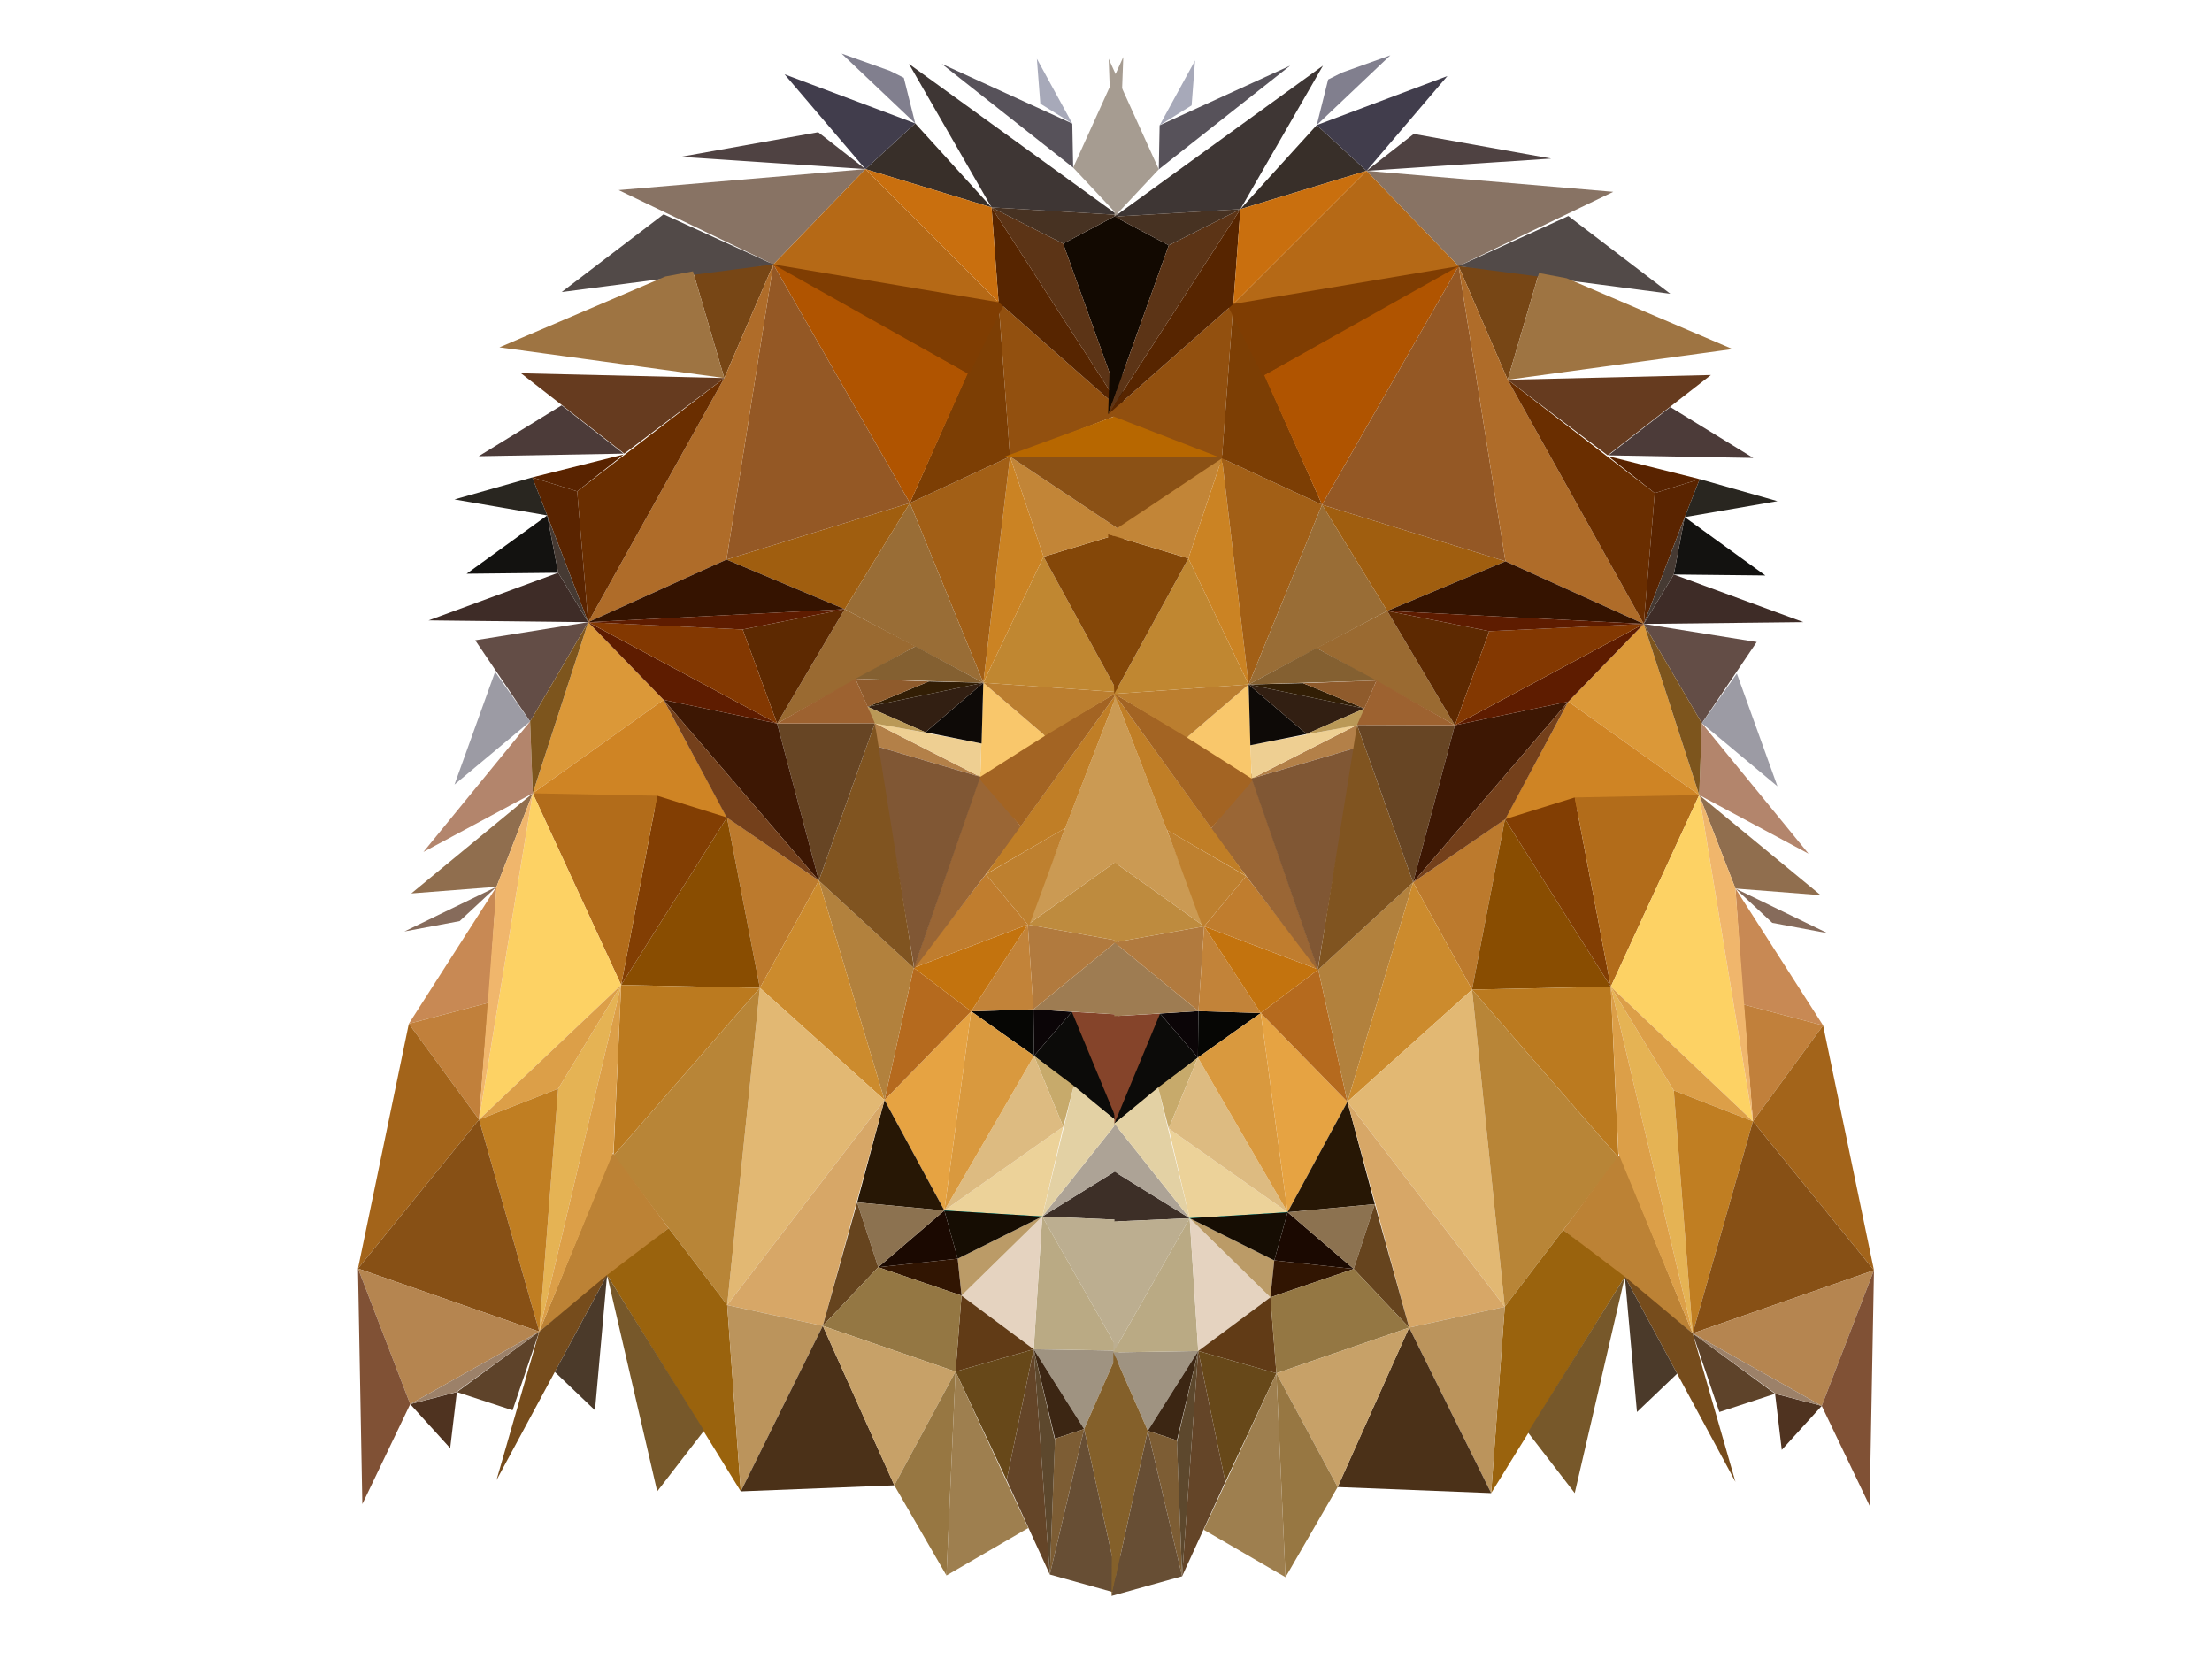 <?xml version="1.0" encoding="iso-8859-1"?>
<!-- Generator: Adobe Illustrator 21.1.0, SVG Export Plug-In . SVG Version: 6.00 Build 0)  -->
<svg version="1.1" id="&#x30EC;&#x30A4;&#x30E4;&#x30FC;_2"
	 xmlns="http://www.w3.org/2000/svg" xmlns:xlink="http://www.w3.org/1999/xlink" x="0px" y="0px" viewBox="0 0 1280 960"
	 style="enable-background:new 0 0 1280 960;" xml:space="preserve">
	<polyline style="fill:#85442A;" points="620.25,585.5 646.75,587 646.688,649.163 620.041,591.806 	"/>
	<polyline style="fill:#0C0B09;" points="646.688,649.163 620.25,585.5 598.365,610.976 646.688,649.163 	"/>
	<polyline style="fill:#0B0507;" points="620.25,585.5 598.028,584.083 598.365,610.976 620.25,585.5 	"/>
	<polyline style="fill:#060604;" points="598.028,584.083 598.365,610.976 561.983,585.217 598.028,584.083 	"/>
	<polyline style="fill:#3D2F27;" points="646.542,677.056 603.126,703.935 646.625,705.833 646.542,677.056 	"/>
	<polyline style="fill:none;stroke:#00FFFF;stroke-miterlimit:10;" points="603.126,703.935 546.468,700.467 603.126,703.935
		603.126,703.935 	"/>
	<polyline style="fill:#ADA396;" points="646.688,649.163 646.542,677.056 603.126,703.935 646.688,649.163 	"/>
	<polyline style="fill:#E3D1A4;" points="646.688,649.163 621.377,628.281 603.126,703.935 646.688,649.163 	"/>
	<polyline style="fill:#C7AA6B;" points="598.365,610.976 621.377,628.281 615.262,651.99 598.365,610.976 	"/>
	<polyline style="fill:#ECD299;" points="615.262,651.99 603.126,703.935 546.468,700.467 615.262,651.99 	"/>
	<polyline style="fill:#DDBB81;" points="598.365,610.976 615.262,651.99 546.468,700.467 598.365,610.976 	"/>
	<polyline style="fill:#D9993E;" points="561.983,585.217 598.365,610.976 546.468,700.467 561.983,585.217 	"/>
	<polyline style="fill:#E6A342;" points="561.983,585.217 546.468,700.467 511.842,636.553 561.983,585.217 	"/>
	<polyline style="fill:#B56A1E;" points="511.842,636.553 528.712,560.015 561.983,585.217 511.842,636.553 	"/>
	<polyline style="fill:#9E7C52;" points="646.7,544.3 646.75,587 598.028,584.083 646.7,544.3 	"/>
	<polyline style="fill:#B17A3E;" points="646.7,544.3 598.028,584.083 594.75,535.017 646.7,544.3 	"/>
	<polyline style="fill:#C28339;" points="594.75,535.017 598.028,584.083 561.983,585.217 594.75,535.017 	"/>
	<polyline style="fill:#BE8B3E;" points="646.604,498 646.7,544.3 594.75,535.017 646.604,498 	"/>
	<polyline style="fill:#C3730E;" points="528.712,560.015 561.983,585.217 594.75,535.017 528.712,560.015 	"/>
	<polyline style="fill:#CB9A53;" points="646.75,400.5 646.604,498 594.75,535.017 646.75,400.5 	"/>
	<polyline style="fill:#C07D2E;" points="594.75,535.017 528.712,560.015 570.458,505.958 594.75,535.017 	"/>
	<polyline style="fill:#9A6635;" points="529.167,560.333 591,478.75 567.259,448.523 528.712,560.015 	"/>
	<polyline style="fill:#BE802F;" points="595.167,535.5 570.458,505.958 616.25,479.25 595.75,535.017 	"/>
	<polyline style="fill:#C07E26;" points="569.667,506.333 616.375,479.208 646.75,400.5 570.458,505.958 	"/>
	<polyline style="fill:#A36423;" points="568.259,452.523 590.625,478.25 646.75,400.5 565.25,448 	"/>
	<polyline style="fill:#F9C76B;" points="569,395.09 567.259,449.523 604.75,425.75 569,395.09 	"/>
	<polyline style="fill:#BB7E2F;" points="569,395.09 604.75,425.75 646.75,400.5 569,395.09 	"/>
	<polyline style="fill:#C08731;" points="646.75,400.5 603.875,322.125 569,395.09 646.75,400.5 	"/>
	<polyline style="fill:#844708;" points="646.75,400.5 650.311,308.143 603.875,322.125 646.75,400.5 	"/>
	<polyline style="fill:#C28537;" points="650.311,308.143 603.875,322.125 584.449,264.208 650.311,308.143 	"/>
	<polyline style="fill:#CB8323;" points="584.449,264.208 603.875,322.125 569,395.09 584.449,264.208 	"/>
	<polyline style="fill:#B38048;" points="506.25,418.5 507.547,431.931 567.259,449.523 506.25,418.5 	"/>
	<polyline style="fill:#EECF92;" points="506.25,418.5 567.259,449.523 567.917,430.167 506.25,418.5 	"/>
	<polyline style="fill:#A25F16;" points="526.511,291.067 569,395.09 584.449,264.208 526.511,291.067 	"/>
	<polyline style="fill:#805734;" points="507.547,431.931 567.259,449.523 529,559.875 507.547,431.931 	"/>
	<polyline style="fill:#B2813D;" points="511.842,636.553 528.712,560.015 473.828,509.586 511.842,636.553 	"/>
	<polyline style="fill:#805420;" points="506.25,418.5 528.958,560.292 473.828,509.586 506.25,418.5 	"/>
	<polyline style="fill:#674524;" points="506.25,418.5 473.828,509.586 449.667,418.667 506.25,418.5 	"/>
	<polyline style="fill:#9A6A31;" points="529.75,374 488.8,352.5 449.667,418.667 529.75,374 	"/>
	<polyline style="fill:#996D36;" points="526.511,291.067 569,395.09 488.8,352.5 526.511,291.067 	"/>
	<polyline style="fill:#BCAE90;" points="603.126,703.935 646.625,705.833 647.258,781.569 603.126,703.935 	"/>
	<polyline style="fill:#9F9381;" points="647.258,781.569 627.345,826.946 598.177,780.762 647.258,781.569 	"/>
	<polyline style="fill:#BAAA84;" points="603.126,703.935 647.258,781.569 598.177,780.762 603.126,703.935 	"/>
	<polyline style="fill:#E5D3C0;" points="603.126,703.935 598.177,780.762 556.405,749.708 603.126,703.935 	"/>
	<polyline style="fill:#BB9B67;" points="603.126,703.935 554.167,728.375 556.405,749.708 603.126,703.935 	"/>
	<polyline style="fill:#8B5115;" points="584.449,264.208 712.391,264.286 650.311,308.143 584.449,264.208 	"/>
	<polyline style="fill:#92500F;" points="650.311,238.763 577.841,174.892 584.449,264.208 650.311,238.763 	"/>
	<polyline style="fill:#7C3E04;" points="577.841,174.892 584.449,264.208 526.511,291.067 577.841,174.892 	"/>
	<polyline style="fill:#120901;" points="615.217,140.975 650.311,238.763 646.597,124.319 615.217,140.975 	"/>
	<polyline style="fill:#3E3634;" points="573.769,120.019 646.597,124.319 526,37 573.769,120.019 	"/>
	<path style="fill:none;stroke:#00FFFF;stroke-miterlimit:10;" d="M577.841,174.892"/>
	<polyline style="fill:#7F3D02;" points="581.591,174.861 444.25,152 560.662,216.917 581.591,174.861 	"/>
	<polyline style="fill:#817F8E;" points="523,45 529.6,71.4 487,31 515,41 	"/>
	<polyline style="fill:#382F29;" points="529.6,71.4 573.769,120.019 500.786,97.857 529.6,71.4 	"/>
	<polyline style="fill:#413D4C;" points="529.6,71.4 500.786,97.857 454,43 529.6,71.4 	"/>
	<path style="fill:none;stroke:#00FFFF;stroke-miterlimit:10;" d="M500.786,97.857"/>
	<polyline style="fill:#887364;" points="500.786,97.857 447.5,153 358,110 500.786,97.857 	"/>
	<polyline style="fill:#B05400;" points="447.5,153 526.511,291.067 559.979,216.167 	"/>
	<polyline style="fill:#A05E0F;" points="526.511,291.067 488.8,352.5 420.4,323.8 526.511,291.067 	"/>
	<polyline style="fill:#945825;" points="447.5,153 526.511,291.067 420.4,323.8 447.5,153 	"/>
	<polyline style="fill:#774615;" points="447.5,153 419.125,218.75 401,157 447.5,153 	"/>
	<polyline style="fill:#524A48;" points="447.5,153 384,124 325,169 447.5,153 	"/>
	<polyline style="fill:#9E7442;" points="401,157 419.125,218.75 289,201 385,160 	"/>
	<polyline style="fill:#AF6C29;" points="447.5,153 420.4,323.8 340.364,360.039 419.125,218.75 	"/>
	<polyline style="fill:#663B1F;" points="419.125,218.75 301.5,216 361.25,262.5 419.125,218.75 	"/>
	<polyline style="fill:#6A2E00;" points="419.125,218.75 340.364,360.039 334,284.333 419.125,218.75 	"/>
	<polyline style="fill:#4C3B39;" points="360.82,262.5 325,234.554 277,264 360.82,262.5 	"/>
	<polyline style="fill:#592300;" points="360.917,263 308,276.25 334,284.333 360.917,263 	"/>
	<polyline style="fill:#5A2400;" points="308,276.25 334,284.333 340.364,360.039 316.65,298.25 	"/>
	<polyline style="fill:#292620;" points="308,276.25 263,289 316.65,298.25 308,276.25 	"/>
	<polyline style="fill:#131210;" points="316.65,298.25 270,332 323,331.438 316.65,298.25 	"/>
	<polyline style="fill:#351300;" points="420.4,323.8 488.8,352.5 340.364,360.039 420.4,323.8 	"/>
	<polyline style="fill:#A69C91;" points="646.597,124.319 650,33 621,97 646.597,124.319 	"/>
	<polyline style="fill:#57525A;" points="620.5,71.5 621,97 545,37 620.5,71.5 	"/>
	<polyline style="fill:#A7A9B9;" points="620.5,71.5 600,34 602,60 620.5,71.5 	"/>
	<polyline style="fill:#5C3416;" points="615.217,140.975 573.769,120.019 650.311,238.763 615.217,140.975 	"/>
	<polyline style="fill:#5D2901;" points="429.75,364.25 488.8,352.5 449.667,418.667 429.75,364.25 	"/>
	<polyline style="fill:#3D1703;" points="384,404.98 449.667,418.667 473.828,509.586 384,404.98 	"/>
	<polyline style="fill:#DB9838;" points="384,404.98 340.364,360.039 308.288,459.052 384,404.98 	"/>
	<polyline style="fill:#CF8424;" points="384,404.98 420.673,473.021 308.288,459.052 384,404.98 	"/>
	<polyline style="fill:#BC7A2D;" points="420.673,473.021 473.828,509.586 439.725,571.658 420.673,473.021 	"/>
	<polyline style="fill:#CC8B2D;" points="473.828,509.586 511.842,636.553 439.725,571.658 473.828,509.586 	"/>
	<polyline style="fill:#894D01;" points="420.673,473.021 439.725,571.658 359.448,569.967 420.673,473.021 	"/>
	<polyline style="fill:#823E03;" points="420.673,473.021 380.302,460.463 359.448,569.967 420.673,473.021 	"/>
	<polyline style="fill:#B26C1A;" points="308.288,459.052 380.302,460.463 359.448,569.967 308.288,459.052 	"/>
	<polyline style="fill:#FDD264;" points="308.288,459.052 359.448,569.967 277.197,647.854 308.288,459.052 	"/>
	<polyline style="fill:#E2B873;" points="439.725,571.658 511.842,636.553 420.8,755.2 439.725,571.658 	"/>
	<polyline style="fill:#BB7A1F;" points="359.448,569.967 439.725,571.658 355,668.75 359.448,569.967 	"/>
	<polyline style="fill:#B88537;" points="439.725,571.658 420.8,755.2 355,668.75 439.725,571.658 	"/>
	<polyline style="fill:#E5B354;" points="359.448,569.967 312.054,770.544 323,630 359.448,569.967 	"/>
	<polyline style="fill:#BC8235;" points="354,667.75 312.054,770.544 386.937,710.71 355,667.75 	"/>
	<polyline style="fill:#9A630D;" points="386.937,710.71 351.286,737.793 428.667,863 420.8,755.2 386.937,710.71 	"/>
	<polyline style="fill:#1B0901;" points="546.468,700.467 554.167,728.375 508.2,733.3 546.468,700.467 	"/>
	<path style="fill:none;stroke:#00FFFF;stroke-miterlimit:10;" d="M511.842,636.553"/>
	<polyline style="fill:#271705;" points="546.468,700.467 511.842,636.553 496,695.8 546.468,700.467 	"/>
	<polyline style="fill:#8C7250;" points="496,695.8 546.468,700.467 508.2,733.3 496,695.8 	"/>
	<polyline style="fill:#D7A767;" points="511.842,636.553 476.111,767.222 420.8,755.2 511.842,636.553 	"/>
	<polyline style="fill:#BB945C;" points="476.111,767.222 420.8,755.2 428.667,863 476.111,767.222 	"/>
	<polyline style="fill:#66441E;" points="496,695.8 476.111,767.222 508.2,733.3 496,695.8 	"/>
	<polyline style="fill:#613B16;" points="556.405,749.708 598.177,780.762 552.944,793.667 556.405,749.708 	"/>
	<path style="fill:none;stroke:#00FFFF;stroke-miterlimit:10;" d="M554.167,728.375"/>
	<polyline style="fill:#311502;" points="556.405,749.708 554.167,728.375 508.2,733.3 556.405,749.708 	"/>
	<polyline style="fill:#947743;" points="556.405,749.708 508.2,733.3 476.111,767.222 552.944,793.667 	"/>
	<polyline style="fill:#4B3118;" points="476.111,767.222 428.667,863 517.5,859.5 476.111,767.222 	"/>
	<polyline style="fill:#C7A168;" points="476.111,767.222 552.944,793.667 517.5,859.5 476.111,767.222 	"/>
	<polyline style="fill:#674819;" points="552.944,793.667 598.177,780.762 582.5,856.5 552.944,793.667 	"/>
	<polyline style="fill:#977742;" points="552.944,793.667 517.5,859.5 547.667,911.667 552.944,793.667 	"/>
	<polyline style="fill:#9E7F4F;" points="552.944,793.667 547.667,911.667 595,884.212 552.944,793.667 	"/>
	<polyline style="fill:#644528;" points="598.177,780.762 582.5,856.5 607.5,911.125 598.177,780.762 	"/>
	<polyline style="fill:#3C2613;" points="598.177,780.762 610.5,832.5 627.345,826.946 598.177,780.762 	"/>
	<polyline style="fill:#84602A;" points="647.258,781.569 627.345,826.946 648.333,922.5 647.258,781.569 	"/>
	<polyline style="fill:#7D5D34;" points="627.345,826.946 610.5,832.5 607.5,911.125 627.345,826.946 	"/>
	<polyline style="fill:#674E34;" points="627.345,826.946 607.5,911.125 648.333,922.5 627.345,826.946 	"/>
	<polyline style="fill:#3E2C27;" points="323,331.438 340.364,360.039 248,359 323,331.438 	"/>
	<polyline style="fill:#634D46;" points="340.364,360.039 275,370.5 306.75,417.5 340.364,360.039 	"/>
	<polyline style="fill:#9C9BA4;" points="286.5,388.75 306.75,417.5 263,454 286.5,388.75 	"/>
	<path style="fill:none;stroke:#00FFFF;stroke-miterlimit:10;" d="M306.75,417.5"/>
	<polyline style="fill:#B3856C;" points="308.288,459.052 306.75,417.5 245,493 308.288,459.052 	"/>
	<polyline style="fill:#906E4E;" points="308.288,459.052 287.3,513.167 238,517 308.288,459.052 	"/>
	<path style="fill:none;stroke:#00FFFF;stroke-miterlimit:10;" d="M359.448,569.967"/>
	<polyline style="fill:#DC9F48;" points="277.197,647.854 359.448,569.967 323,630 277.197,647.854 	"/>
	<polyline style="fill:#C07E22;" points="323,630 277.197,647.854 312.054,770.544 323,630 	"/>
	<polyline style="fill:#C88954;" points="287.3,513.167 236.574,592.391 282.75,580.25 287.3,513.167 	"/>
	<polyline style="fill:#866B5B;" points="287.3,513.167 234,539 266,533 287.3,513.167 	"/>
	<polyline style="fill:#C1803B;" points="282.75,580.25 236.574,592.391 277.197,647.854 282.5,581.25 	"/>
	<polyline style="fill:#A3641A;" points="207.151,734.057 277.197,647.854 236.574,592.391 207.151,734.057 	"/>
	<polyline style="fill:#875015;" points="277.197,647.854 207.151,734.057 312.054,770.544 277.197,647.854 	"/>
	<polyline style="fill:#B58550;" points="207.151,734.057 312.054,770.544 237.37,812.525 207.151,734.057 	"/>
	<polyline style="fill:#5E432A;" points="312.054,770.544 264.37,805.525 296.608,816.075 312.054,770.544 	"/>
	<polyline style="fill:#4F3320;" points="264.37,805.525 260.5,838 237.37,812.525 264.37,805.525 	"/>
	<polyline style="fill:#805135;" points="207.151,734.057 209.667,870.333 237.37,812.525 207.151,734.057 	"/>
	<polyline style="fill:#473222;" points="573.769,120.019 646.597,124.319 615.217,140.975 573.769,120.019 	"/>
	<polygon style="fill:#463A33;" points="316.65,298.25 340.364,360.039 323,331.438 	"/>
	<polygon style="fill:#7D551D;" points="340.364,360.039 308.288,459.052 306.75,417.5 	"/>
	<polygon style="fill:#F0B66C;" points="308.288,459.052 287.3,513.167 277.197,647.854 	"/>
	<polyline style="fill:#5E1C00;" points="449.667,418.667 340.364,360.039 384,404.98 449.667,418.667 	"/>
	<polyline style="fill:#833801;" points="340.364,360.039 449.667,418.667 429.75,364.25 	"/>
	<polyline style="fill:#DC9F48;" points="359.448,569.967 355,666.5 312.054,770.544 359.448,569.967 	"/>
	<polyline style="fill:#74401B;" points="384,404.98 420.5,473.021 473.828,509.586 384,404.98 	"/>
	<polyline style="fill:#160D03;" points="546.468,700.467 554.167,728.375 603.126,703.935 546.468,700.467 	"/>
	<polyline style="fill:#5D482D;" points="598.177,780.762 610.5,833.5 607.5,911.125 598.177,780.762 	"/>
	<polyline style="fill:#B76700;" points="709.391,264.286 650.75,238.763 581.449,264.208 709.391,264.286 	"/>
	<line style="fill:#604124;" x1="569" y1="395.09" x2="569" y2="395.09"/>
	<polyline style="fill:#0E0A07;" points="569,395.09 568,430.25 535.5,423.75 569,395.09 	"/>
	<polyline style="fill:#321F12;" points="569,395.09 535.5,423.75 502.02,409 569,395.09 	"/>
	<polyline style="fill:#321E05;" points="502.02,409 537.528,394.333 569,395.09 502.02,409 	"/>
	<polyline style="fill:#846031;" points="569,395.09 529.75,374 495.02,392.781 569,395.09 	"/>
	<polyline style="fill:#8F5B2C;" points="537.528,394.333 502.02,409 495.02,392.781 537.528,394.333 	"/>
	<polyline style="fill:#BA9957;" points="502.02,409 505.5,418.5 536.5,424.125 502.02,409 	"/>
	<polyline style="fill:#B56916;" points="500.786,97.857 447.5,153 577.841,174.892 500.786,97.857 	"/>
	<polyline style="fill:#572500;" points="573.769,120.019 577.841,174.892 650.311,238.763 573.769,120.019 	"/>
	<polyline style="fill:#C96F0E;" points="500.786,97.857 573.769,120.019 577.841,174.892 500.786,97.857 	"/>
	<polyline style="fill:#4F4242;" points="500.786,97.857 393.932,90.75 473.455,76.5 500.786,97.857 	"/>
	<polyline style="fill:#5E1C00;" points="340.182,360.039 488.8,352.5 429.75,364.25 340,360.039 	"/>
	<polyline style="fill:#9C8169;" points="237.37,812.525 312.054,770.544 264.033,805.525 237.37,812.525 	"/>
	<polyline style="fill:#764C1C;" points="351.286,737.793 312.054,770.544 287.3,856.5 351.286,737.793 	"/>
	<polyline style="fill:#77582A;" points="351.286,737.793 380.302,863 407.428,827.835 351.286,737.793 	"/>
	<polyline style="fill:#4B3A2A;" points="351.286,737.793 344.295,816.075 321.048,793.892 351.286,737.793 	"/>
	<polyline style="fill:#9D6230;" points="495.02,392.781 506.25,418.5 449.667,418.667 495.02,392.781 	"/>
	<polyline style="fill:#85442A;" points="671.293,586.5 644.793,588 644.855,650.163 671.502,592.806 	"/>
	<polyline style="fill:#0C0B09;" points="644.855,650.163 671.293,586.5 693.178,611.976 644.855,650.163 	"/>
	<polyline style="fill:#0B0507;" points="671.293,586.5 693.515,585.083 693.178,611.976 671.293,586.5 	"/>
	<polyline style="fill:#060604;" points="693.515,585.083 693.178,611.976 729.56,586.217 693.515,585.083 	"/>
	<polyline style="fill:#3D2F27;" points="645.001,678.056 688.417,704.935 644.918,706.833 645.001,678.056 	"/>
	<polyline style="fill:none;stroke:#00FFFF;stroke-miterlimit:10;" points="688.417,704.935 745.075,701.467 688.417,704.935
		688.417,704.935 	"/>
	<polyline style="fill:#ADA396;" points="644.855,650.163 645.001,678.056 688.417,704.935 644.855,650.163 	"/>
	<polyline style="fill:#E3D1A4;" points="644.855,650.163 670.166,629.281 688.417,704.935 644.855,650.163 	"/>
	<polyline style="fill:#C7AA6B;" points="693.178,611.976 670.166,629.281 676.281,652.99 693.178,611.976 	"/>
	<polyline style="fill:#ECD299;" points="676.281,652.99 688.417,704.935 745.075,701.467 676.281,652.99 	"/>
	<polyline style="fill:#DDBB81;" points="693.178,611.976 676.281,652.99 745.075,701.467 693.178,611.976 	"/>
	<polyline style="fill:#D9993E;" points="729.56,586.217 693.178,611.976 745.075,701.467 729.56,586.217 	"/>
	<polyline style="fill:#E6A342;" points="729.56,586.217 745.075,701.467 779.701,637.553 729.56,586.217 	"/>
	<polyline style="fill:#B56A1E;" points="779.701,637.553 762.831,561.015 729.56,586.217 779.701,637.553 	"/>
	<polyline style="fill:#9E7C52;" points="644.843,545.3 644.793,588 693.515,585.083 644.843,545.3 	"/>
	<polyline style="fill:#B17A3E;" points="644.843,545.3 693.515,585.083 696.793,536.017 644.843,545.3 	"/>
	<polyline style="fill:#C28339;" points="696.793,536.017 693.515,585.083 729.56,586.217 696.793,536.017 	"/>
	<polyline style="fill:#BE8B3E;" points="644.939,499 644.843,545.3 696.793,536.017 644.939,499 	"/>
	<polyline style="fill:#C3730E;" points="762.831,561.015 729.56,586.217 696.793,536.017 762.831,561.015 	"/>
	<polyline style="fill:#CB9A53;" points="644.793,401.5 644.939,499 696.793,536.017 644.793,401.5 	"/>
	<polyline style="fill:#C07D2E;" points="696.793,536.017 762.831,561.015 721.085,506.958 696.793,536.017 	"/>
	<polyline style="fill:#9A6635;" points="762.376,561.333 700.543,479.75 724.284,449.523 762.831,561.015 	"/>
	<polyline style="fill:#BE802F;" points="696.376,536.5 721.085,506.958 675.293,480.25 695.793,536.017 	"/>
	<polyline style="fill:#C07E26;" points="721.876,507.333 675.168,480.208 644.793,401.5 721.085,506.958 	"/>
	<polyline style="fill:#A36423;" points="723.284,453.523 700.918,479.25 644.793,401.5 726.293,449 	"/>
	<polyline style="fill:#F9C76B;" points="722.543,396.09 724.284,450.523 686.793,426.75 722.543,396.09 	"/>
	<polyline style="fill:#BB7E2F;" points="722.543,396.09 686.793,426.75 644.793,401.5 722.543,396.09 	"/>
	<polyline style="fill:#C08731;" points="644.793,401.5 687.668,323.125 722.543,396.09 644.793,401.5 	"/>
	<polyline style="fill:#844708;" points="644.793,401.5 641.232,309.143 687.668,323.125 644.793,401.5 	"/>
	<polyline style="fill:#C28537;" points="641.232,309.143 687.668,323.125 707.094,265.208 641.232,309.143 	"/>
	<polyline style="fill:#CB8323;" points="707.094,265.208 687.668,323.125 722.543,396.09 707.094,265.208 	"/>
	<polyline style="fill:#B38048;" points="785.293,419.5 783.996,432.931 724.284,450.523 785.293,419.5 	"/>
	<polyline style="fill:#EECF92;" points="785.293,419.5 724.284,450.523 723.626,431.167 785.293,419.5 	"/>
	<polyline style="fill:#A25F16;" points="765.032,292.067 722.543,396.09 707.094,265.208 765.032,292.067 	"/>
	<polyline style="fill:#805734;" points="783.996,432.931 724.284,450.523 762.543,560.875 783.996,432.931 	"/>
	<polyline style="fill:#B2813D;" points="779.701,637.553 762.831,561.015 817.715,510.586 779.701,637.553 	"/>
	<polyline style="fill:#805420;" points="785.293,419.5 762.585,561.292 817.715,510.586 785.293,419.5 	"/>
	<polyline style="fill:#674524;" points="785.293,419.5 817.715,510.586 841.876,419.667 785.293,419.5 	"/>
	<polyline style="fill:#9A6A31;" points="761.793,375 802.743,353.5 841.876,419.667 761.793,375 	"/>
	<polyline style="fill:#996D36;" points="765.032,292.067 722.543,396.09 802.743,353.5 765.032,292.067 	"/>
	<polyline style="fill:#BCAE90;" points="688.417,704.935 644.918,706.833 644.285,782.569 688.417,704.935 	"/>
	<polyline style="fill:#9F9381;" points="644.285,782.569 664.198,827.946 693.366,781.762 644.285,782.569 	"/>
	<polyline style="fill:#BAAA84;" points="688.417,704.935 644.285,782.569 693.366,781.762 688.417,704.935 	"/>
	<polyline style="fill:#E5D3C0;" points="688.417,704.935 693.366,781.762 735.138,750.708 688.417,704.935 	"/>
	<polyline style="fill:#BB9B67;" points="688.417,704.935 737.376,729.375 735.138,750.708 688.417,704.935 	"/>
	<polyline style="fill:#92500F;" points="641.232,239.763 713.702,175.892 707.094,265.208 641.232,239.763 	"/>
	<polyline style="fill:#7C3E04;" points="713.702,175.892 707.094,265.208 765.032,292.067 713.702,175.892 	"/>
	<polyline style="fill:#120901;" points="676.326,141.975 641.232,239.763 644.946,125.319 676.326,141.975 	"/>
	<polyline style="fill:#3E3634;" points="717.774,121.019 644.946,125.319 765.543,38 717.774,121.019 	"/>
	<path style="fill:none;stroke:#00FFFF;stroke-miterlimit:10;" d="M713.702,175.892"/>
	<polyline style="fill:#7F3D02;" points="709.952,175.861 847.293,153 730.88,217.917 709.952,175.861 	"/>
	<polyline style="fill:#817F8E;" points="768.543,46 761.943,72.4 804.543,32 776.543,42 	"/>
	<polyline style="fill:#382F29;" points="761.943,72.4 717.774,121.019 790.757,98.857 761.943,72.4 	"/>
	<polyline style="fill:#413D4C;" points="761.943,72.4 790.757,98.857 837.543,44 761.943,72.4 	"/>
	<path style="fill:none;stroke:#00FFFF;stroke-miterlimit:10;" d="M790.757,98.857"/>
	<polyline style="fill:#887364;" points="790.757,98.857 844.043,154 933.543,111 790.757,98.857 	"/>
	<polyline style="fill:#B05400;" points="844.043,154 765.032,292.067 731.564,217.167 	"/>
	<polyline style="fill:#A05E0F;" points="765.032,292.067 802.743,353.5 871.143,324.8 765.032,292.067 	"/>
	<polyline style="fill:#945825;" points="844.043,154 765.032,292.067 871.143,324.8 844.043,154 	"/>
	<polyline style="fill:#774615;" points="844.043,154 872.418,219.75 890.543,158 844.043,154 	"/>
	<polyline style="fill:#524A48;" points="844.043,154 907.543,125 966.543,170 844.043,154 	"/>
	<polyline style="fill:#9E7442;" points="890.543,158 872.418,219.75 1002.543,202 906.543,161 	"/>
	<polyline style="fill:#AF6C29;" points="844.043,154 871.143,324.8 951.179,361.039 872.418,219.75 	"/>
	<polyline style="fill:#663B1F;" points="872.418,219.75 990.043,217 930.293,263.5 872.418,219.75 	"/>
	<polyline style="fill:#6A2E00;" points="872.418,219.75 951.179,361.039 957.543,285.333 872.418,219.75 	"/>
	<polyline style="fill:#4C3B39;" points="930.723,263.5 966.543,235.554 1014.543,265 930.723,263.5 	"/>
	<polyline style="fill:#592300;" points="930.626,264 983.543,277.25 957.543,285.333 930.626,264 	"/>
	<polyline style="fill:#5A2400;" points="983.543,277.25 957.543,285.333 951.179,361.039 974.893,299.25 	"/>
	<polyline style="fill:#292620;" points="983.543,277.25 1028.543,290 974.893,299.25 983.543,277.25 	"/>
	<polyline style="fill:#131210;" points="974.893,299.25 1021.543,333 968.543,332.438 974.893,299.25 	"/>
	<polyline style="fill:#351300;" points="871.143,324.8 802.743,353.5 951.179,361.039 871.143,324.8 	"/>
	<polyline style="fill:#A69C91;" points="644.946,125.319 641.543,34 670.543,98 644.946,125.319 	"/>
	<polyline style="fill:#57525A;" points="671.043,72.5 670.543,98 746.543,38 671.043,72.5 	"/>
	<polyline style="fill:#A7A9B9;" points="671.043,72.5 691.543,35 689.543,61 671.043,72.5 	"/>
	<polyline style="fill:#5C3416;" points="676.326,141.975 717.774,121.019 641.232,239.763 676.326,141.975 	"/>
	<polyline style="fill:#5D2901;" points="861.793,365.25 802.743,353.5 841.876,419.667 861.793,365.25 	"/>
	<polyline style="fill:#3D1703;" points="907.543,405.98 841.876,419.667 817.715,510.586 907.543,405.98 	"/>
	<polyline style="fill:#DB9838;" points="907.543,405.98 951.179,361.039 983.255,460.052 907.543,405.98 	"/>
	<polyline style="fill:#CF8424;" points="907.543,405.98 870.87,474.021 983.255,460.052 907.543,405.98 	"/>
	<polyline style="fill:#BC7A2D;" points="870.87,474.021 817.715,510.586 851.818,572.658 870.87,474.021 	"/>
	<polyline style="fill:#CC8B2D;" points="817.715,510.586 779.701,637.553 851.818,572.658 817.715,510.586 	"/>
	<polyline style="fill:#894D01;" points="870.87,474.021 851.818,572.658 932.095,570.967 870.87,474.021 	"/>
	<polyline style="fill:#823E03;" points="870.87,474.021 911.241,461.463 932.095,570.967 870.87,474.021 	"/>
	<polyline style="fill:#B26C1A;" points="983.255,460.052 911.241,461.463 932.095,570.967 983.255,460.052 	"/>
	<polyline style="fill:#FDD264;" points="983.255,460.052 932.095,570.967 1014.346,648.854 983.255,460.052 	"/>
	<polyline style="fill:#E2B873;" points="851.818,572.658 779.701,637.553 870.743,756.2 851.818,572.658 	"/>
	<polyline style="fill:#BB7A1F;" points="932.095,570.967 851.818,572.658 936.543,669.75 932.095,570.967 	"/>
	<polyline style="fill:#B88537;" points="851.818,572.658 870.743,756.2 936.543,669.75 851.818,572.658 	"/>
	<polyline style="fill:#E5B354;" points="932.095,570.967 979.489,771.544 968.543,631 932.095,570.967 	"/>
	<polyline style="fill:#BC8235;" points="937.543,668.75 979.489,771.544 904.606,711.71 936.543,668.75 	"/>
	<polyline style="fill:#9A630D;" points="904.606,711.71 940.257,738.793 862.876,864 870.743,756.2 904.606,711.71 	"/>
	<polyline style="fill:#1B0901;" points="745.075,701.467 737.376,729.375 783.343,734.3 745.075,701.467 	"/>
	<path style="fill:none;stroke:#00FFFF;stroke-miterlimit:10;" d="M779.701,637.553"/>
	<polyline style="fill:#271705;" points="745.075,701.467 779.701,637.553 795.543,696.8 745.075,701.467 	"/>
	<polyline style="fill:#8C7250;" points="795.543,696.8 745.075,701.467 783.343,734.3 795.543,696.8 	"/>
	<polyline style="fill:#D7A767;" points="779.701,637.553 815.432,768.222 870.743,756.2 779.701,637.553 	"/>
	<polyline style="fill:#BB945C;" points="815.432,768.222 870.743,756.2 862.876,864 815.432,768.222 	"/>
	<polyline style="fill:#66441E;" points="795.543,696.8 815.432,768.222 783.343,734.3 795.543,696.8 	"/>
	<polyline style="fill:#613B16;" points="735.138,750.708 693.366,781.762 738.599,794.667 735.138,750.708 	"/>
	<path style="fill:none;stroke:#00FFFF;stroke-miterlimit:10;" d="M737.376,729.375"/>
	<polyline style="fill:#311502;" points="735.138,750.708 737.376,729.375 783.343,734.3 735.138,750.708 	"/>
	<polyline style="fill:#947743;" points="735.138,750.708 783.343,734.3 815.432,768.222 738.599,794.667 	"/>
	<polyline style="fill:#4B3118;" points="815.432,768.222 862.876,864 774.043,860.5 815.432,768.222 	"/>
	<polyline style="fill:#C7A168;" points="815.432,768.222 738.599,794.667 774.043,860.5 815.432,768.222 	"/>
	<polyline style="fill:#674819;" points="738.599,794.667 693.366,781.762 709.043,857.5 738.599,794.667 	"/>
	<polyline style="fill:#977742;" points="738.599,794.667 774.043,860.5 743.876,912.667 738.599,794.667 	"/>
	<polyline style="fill:#9E7F4F;" points="738.599,794.667 743.876,912.667 696.543,885.212 738.599,794.667 	"/>
	<polyline style="fill:#644528;" points="693.366,781.762 709.043,857.5 684.043,912.125 693.366,781.762 	"/>
	<polyline style="fill:#3C2613;" points="693.366,781.762 681.043,833.5 664.198,827.946 693.366,781.762 	"/>
	<polyline style="fill:#84602A;" points="644.285,782.569 664.198,827.946 643.21,923.5 644.285,782.569 	"/>
	<polyline style="fill:#7D5D34;" points="664.198,827.946 681.043,833.5 684.043,912.125 664.198,827.946 	"/>
	<polyline style="fill:#674E34;" points="664.198,827.946 684.043,912.125 643.21,923.5 664.198,827.946 	"/>
	<polyline style="fill:#3E2C27;" points="968.543,332.438 951.179,361.039 1043.543,360 968.543,332.438 	"/>
	<polyline style="fill:#634D46;" points="951.179,361.039 1016.543,371.5 984.793,418.5 951.179,361.039 	"/>
	<polyline style="fill:#9C9BA4;" points="1005.043,389.75 984.793,418.5 1028.543,455 1005.043,389.75 	"/>
	<path style="fill:none;stroke:#00FFFF;stroke-miterlimit:10;" d="M984.793,418.5"/>
	<polyline style="fill:#B3856C;" points="983.255,460.052 984.793,418.5 1046.543,494 983.255,460.052 	"/>
	<polyline style="fill:#906E4E;" points="983.255,460.052 1004.243,514.167 1053.543,518 983.255,460.052 	"/>
	<path style="fill:none;stroke:#00FFFF;stroke-miterlimit:10;" d="M932.095,570.967"/>
	<polyline style="fill:#DC9F48;" points="1014.346,648.854 932.095,570.967 968.543,631 1014.346,648.854 	"/>
	<polyline style="fill:#C07E22;" points="968.543,631 1014.346,648.854 979.489,771.544 968.543,631 	"/>
	<polyline style="fill:#C88954;" points="1004.243,514.167 1054.969,593.391 1008.793,581.25 1004.243,514.167 	"/>
	<polyline style="fill:#866B5B;" points="1004.243,514.167 1057.543,540 1025.543,534 1004.243,514.167 	"/>
	<polyline style="fill:#C1803B;" points="1008.793,581.25 1054.969,593.391 1014.346,648.854 1009.043,582.25 	"/>
	<polyline style="fill:#A3641A;" points="1084.391,735.057 1014.346,648.854 1054.969,593.391 1084.391,735.057 	"/>
	<polyline style="fill:#875015;" points="1014.346,648.854 1084.391,735.057 979.489,771.544 1014.346,648.854 	"/>
	<polyline style="fill:#B58550;" points="1084.391,735.057 979.489,771.544 1054.173,813.525 1084.391,735.057 	"/>
	<polyline style="fill:#5E432A;" points="979.489,771.544 1027.173,806.525 994.935,817.075 979.489,771.544 	"/>
	<polyline style="fill:#4F3320;" points="1027.173,806.525 1031.043,839 1054.173,813.525 1027.173,806.525 	"/>
	<polyline style="fill:#805135;" points="1084.391,735.057 1081.876,871.333 1054.173,813.525 1084.391,735.057 	"/>
	<polyline style="fill:#473222;" points="717.774,121.019 644.946,125.319 676.326,141.975 717.774,121.019 	"/>
	<polygon style="fill:#463A33;" points="974.893,299.25 951.179,361.039 968.543,332.438 	"/>
	<polygon style="fill:#7D551D;" points="951.179,361.039 983.255,460.052 984.793,418.5 	"/>
	<polygon style="fill:#F0B66C;" points="983.255,460.052 1004.243,514.167 1014.346,648.854 	"/>
	<polyline style="fill:#5E1C00;" points="841.876,419.667 951.179,361.039 907.543,405.98 841.876,419.667 	"/>
	<polyline style="fill:#833801;" points="951.179,361.039 841.876,419.667 861.793,365.25 	"/>
	<polyline style="fill:#DC9F48;" points="932.095,570.967 936.543,667.5 979.489,771.544 932.095,570.967 	"/>
	<polyline style="fill:#74401B;" points="907.543,405.98 871.043,474.021 817.715,510.586 907.543,405.98 	"/>
	<polyline style="fill:#160D03;" points="745.075,701.467 737.376,729.375 688.417,704.935 745.075,701.467 	"/>
	<polyline style="fill:#5D482D;" points="693.366,781.762 681.043,834.5 684.043,912.125 693.366,781.762 	"/>
	<polyline style="fill:#0E0A07;" points="722.543,396.09 723.543,431.25 756.043,424.75 722.543,396.09 	"/>
	<polyline style="fill:#321F12;" points="722.543,396.09 756.043,424.75 789.523,410 722.543,396.09 	"/>
	<polyline style="fill:#321E05;" points="789.523,410 754.015,395.333 722.543,396.09 789.523,410 	"/>
	<polyline style="fill:#846031;" points="722.543,396.09 761.793,375 796.523,393.781 722.543,396.09 	"/>
	<polyline style="fill:#8F5B2C;" points="754.015,395.333 789.523,410 796.523,393.781 754.015,395.333 	"/>
	<polyline style="fill:#BA9957;" points="789.523,410 786.043,419.5 755.043,425.125 789.523,410 	"/>
	<polyline style="fill:#B56916;" points="790.757,98.857 844.043,154 713.702,175.892 790.757,98.857 	"/>
	<polyline style="fill:#572500;" points="717.774,121.019 713.702,175.892 641.232,239.763 717.774,121.019 	"/>
	<polyline style="fill:#C96F0E;" points="790.757,98.857 717.774,121.019 713.702,175.892 790.757,98.857 	"/>
	<polyline style="fill:#4F4242;" points="790.757,98.857 897.611,91.75 818.088,77.5 790.757,98.857 	"/>
	<polyline style="fill:#5E1C00;" points="951.361,361.039 802.743,353.5 861.793,365.25 951.543,361.039 	"/>
	<polyline style="fill:#9C8169;" points="1054.173,813.525 979.489,771.544 1027.51,806.525 1054.173,813.525 	"/>
	<polyline style="fill:#764C1C;" points="940.257,738.793 979.489,771.544 1004.243,857.5 940.257,738.793 	"/>
	<polyline style="fill:#77582A;" points="940.257,738.793 911.241,864 884.115,828.835 940.257,738.793 	"/>
	<polyline style="fill:#4B3A2A;" points="940.257,738.793 947.248,817.075 970.495,794.892 940.257,738.793 	"/>
	<polyline style="fill:#9D6230;" points="796.523,393.781 785.293,419.5 841.876,419.667 796.523,393.781 	"/>
</svg>
